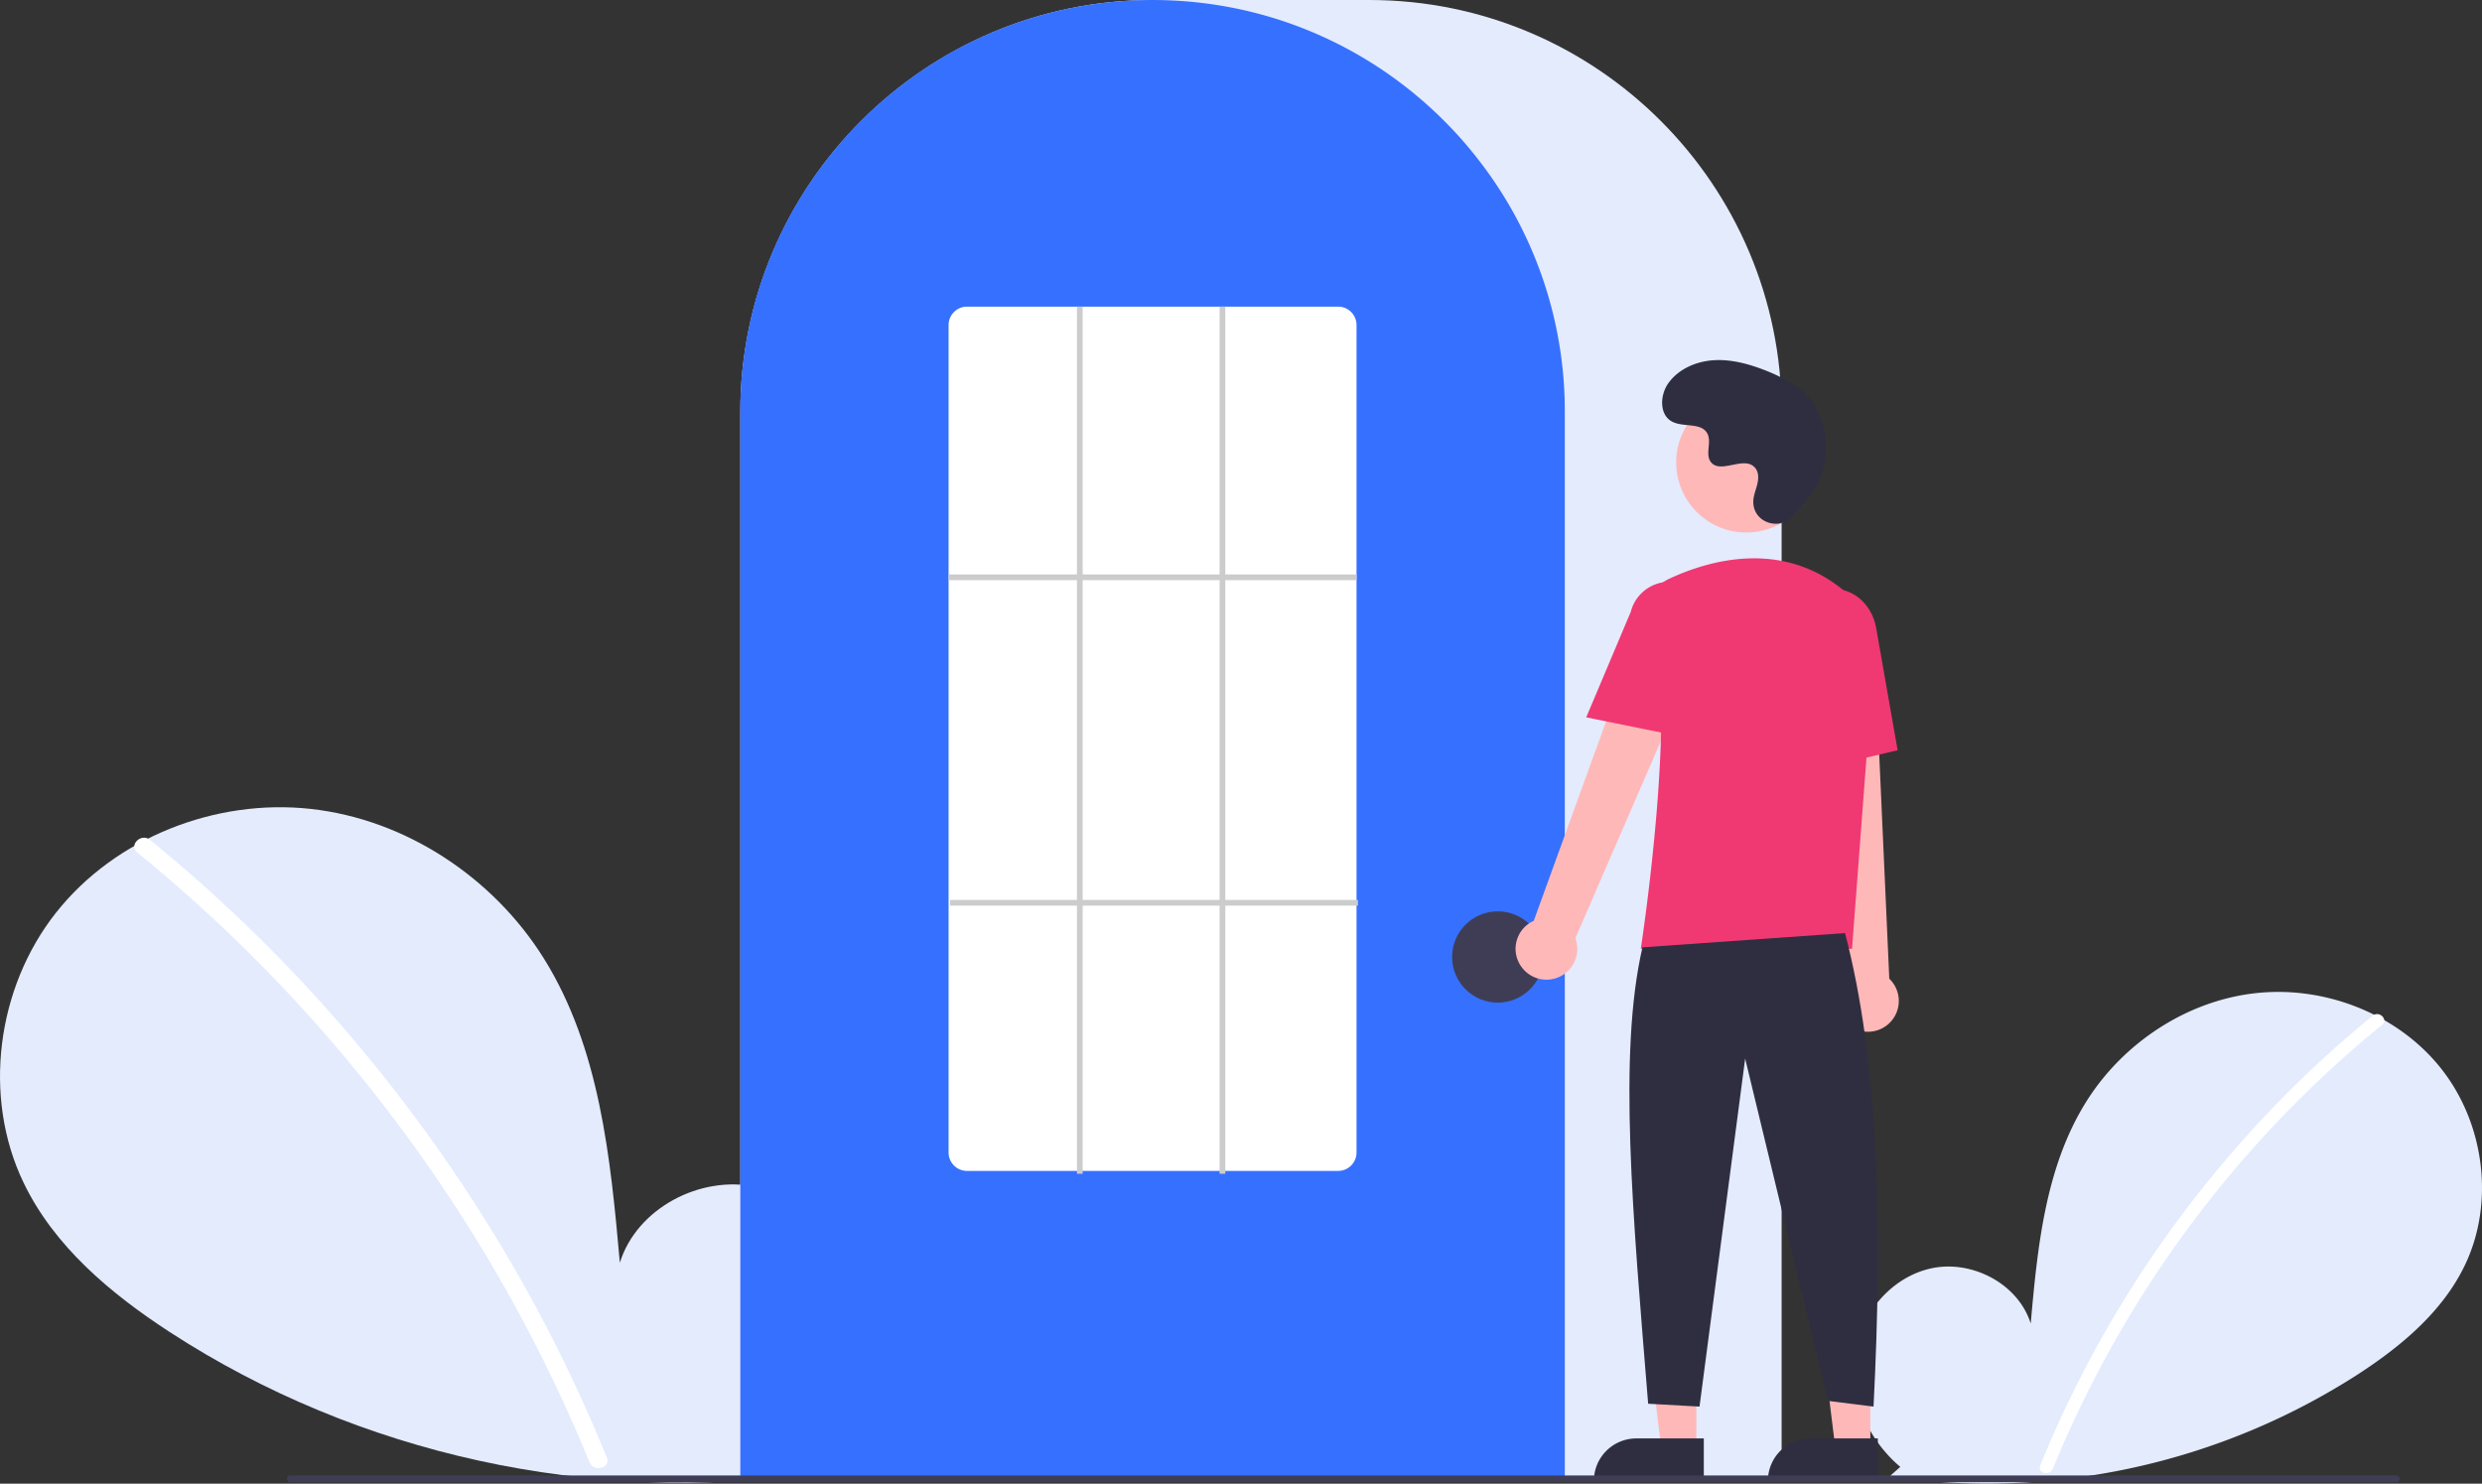 <?xml version="1.0" encoding="UTF-8"?>
<svg data-name="Layer 1" viewBox="0 0 870 520.14" xmlns="http://www.w3.org/2000/svg">
<rect x="0" y="0" width="870" height="520.14" fill="#333333" stroke="none"/>
<path transform="translate(-165 -189.93)" d="m831.09 704.19c-11.138-9.412-17.904-24.28-16.13-38.754s12.764-27.78 27.018-30.854 30.504 5.435 34.834 19.359c2.383-26.846 5.128-54.818 19.402-77.68 12.924-20.701 35.309-35.514 59.569-38.164s49.803 7.359 64.933 26.507 18.835 46.985 8.238 68.969c-7.806 16.195-22.188 28.247-37.257 38.052a240.45 240.45 0 0 1-164.45 35.977z" fill="#E3EBFD"/>
<path transform="translate(-165 -189.93)" d="m996.73 546.01a393.41 393.41 0 0 0-54.826 54.442 394.56 394.56 0 0 0-61.752 103.19c-1.112 2.725 3.313 3.911 4.412 1.216a392.34 392.34 0 0 1 115.4-155.62c2.284-1.86-0.97-5.08-3.236-3.236z" fill="#fff"/>
<path transform="translate(-165 -189.93)" d="m445.07 701.63c15.298-12.927 24.591-33.348 22.154-53.228s-17.531-38.156-37.11-42.377-41.897 7.465-47.844 26.59c-3.273-36.873-7.044-75.292-26.648-106.69-17.751-28.433-48.497-48.778-81.818-52.418s-68.404 10.107-89.185 36.407-25.869 64.535-11.315 94.729c10.722 22.243 30.475 38.797 51.172 52.264 66.03 42.965 147.94 60.884 225.88 49.415" fill="#E3EBFD"/>
<path transform="translate(-165 -189.93)" d="m217.57 484.37a540.35 540.35 0 0 1 75.304 74.777 548.08 548.08 0 0 1 59.386 87.891 545.84 545.84 0 0 1 25.43 53.846c1.527 3.743-4.55 5.372-6.06 1.671a536.36 536.36 0 0 0-49.009-92.727 539.73 539.73 0 0 0-65.729-81.198 538.44 538.44 0 0 0-43.766-39.815c-3.138-2.555 1.332-6.978 4.444-4.444z" fill="#fff"/>
<path transform="translate(-165 -189.93)" d="m789.5 708.93h-365v-374.5c0-79.678 64.822-144.5 144.5-144.5h76c79.677 0 144.5 64.822 144.5 144.5z" fill="#E3EBFD"/>
<path transform="translate(-165 -189.93)" d="m713.5 708.93h-289v-374.5a143.38 143.38 0 0 1 27.596-84.944c0.664-0.905 1.326-1.798 2.009-2.681a144.47 144.47 0 0 1 30.754-29.851c0.66-0.48 1.322-0.952 1.994-1.423a144.16 144.16 0 0 1 31.472-16.459c0.661-0.25 1.334-0.501 2.007-0.742a144.02 144.02 0 0 1 31.108-7.336c0.658-0.09 1.333-0.16 2.008-0.23a146.29 146.29 0 0 1 31.105 0c0.673 0.07 1.349 0.141 2.014 0.231a144 144 0 0 1 31.1 7.335c0.673 0.241 1.346 0.492 2.009 0.743a143.8 143.8 0 0 1 31.106 16.216c0.672 0.461 1.344 0.933 2.006 1.405a145.99 145.99 0 0 1 18.384 15.564 144.3 144.3 0 0 1 12.724 14.551c0.681 0.88 1.343 1.773 2.005 2.677a143.38 143.38 0 0 1 27.597 84.946z" fill="#3670ff"/>
<circle cx="525" cy="335.5" r="16" fill="#3f3d56"/>
<polygon points="594.6 507.78 582.34 507.78 576.51 460.5 594.6 460.5" fill="#ffb8b8"/>
<path d="m573.58 504.28h23.644v14.887h-38.531a14.887 14.887 0 0 1 14.887-14.887z" fill="#2f2e41"/>
<polygon points="655.6 507.78 643.34 507.78 637.51 460.5 655.6 460.5" fill="#ffb8b8"/>
<path d="m634.58 504.28h23.644v14.887h-38.531a14.887 14.887 0 0 1 14.887-14.887z" fill="#2f2e41"/>
<path transform="translate(-165 -189.93)" d="m698.1 528.6a10.743 10.743 0 0 1 4.511-15.843l41.676-114.87 20.507 11.191-47.585 109.77a10.801 10.801 0 0 1-19.109 9.748z" fill="#ffb8b8"/>
<path transform="translate(-165 -189.93)" d="m814.34 550.18a10.743 10.743 0 0 1-2.893-16.217l-12.911-121.51 23.338 1.066 5.366 119.52a10.801 10.801 0 0 1-12.9 17.139z" fill="#ffb8b8"/>
<circle cx="612.11" cy="162.12" r="24.561" fill="#ffb8b8"/>
<path transform="translate(-165 -189.93)" d="m814.18 522.55h-74.047l0.089-0.576c0.133-0.861 13.197-86.439 3.562-114.44a11.813 11.813 0 0 1 6.069-14.584h2.5e-4c13.772-6.485 40.208-14.471 62.52 4.909a28.234 28.234 0 0 1 9.46 23.396z" fill="#F03872"/>
<path transform="translate(-165 -189.93)" d="m754.35 448.18-33.337-6.763 15.626-37.03a13.997 13.997 0 0 1 27.106 6.998z" fill="#F03872"/>
<path transform="translate(-165 -189.93)" d="m797.05 460.74-2.004-45.941c-1.52-8.636 3.424-16.8 11.027-18.135 7.606-1.33 15.032 4.66 16.558 13.36l7.533 42.928z" fill="#F03872"/>
<path transform="translate(-165 -189.93)" d="m811.72 517.05c11.915 45.377 13.214 103.07 10 166l-16-2-29-120-16 122-18-1c-5.377-66.03-10.613-122.72-2-160z" fill="#2f2e41"/>
<path transform="translate(-165 -189.93)" d="m793.29 371.03c-4.582 4.881-13.091 2.261-13.688-4.407a8.055 8.055 0 0 1 0.01-1.556c0.308-2.954 2.015-5.635 1.606-8.754a4.59 4.59 0 0 0-0.84-2.149c-3.651-4.889-12.222 2.187-15.668-2.239-2.113-2.714 0.371-6.987-1.251-10.021-2.14-4.004-8.479-2.029-12.454-4.221-4.423-2.439-4.158-9.225-1.247-13.353 3.55-5.034 9.776-7.72 15.923-8.107s12.253 1.275 17.992 3.511c6.521 2.541 12.988 6.053 17.001 11.788 4.88 6.973 5.35 16.348 2.909 24.502-1.485 4.96-6.552 11.019-10.293 15.005z" fill="#2f2e41"/>
<path transform="translate(-165 -189.93)" d="m1005 709.57h-738.29a1.191 1.191 0 0 1 0-2.381h738.29a1.191 1.191 0 0 1 0 2.381z" fill="#3f3d56"/>
<path transform="translate(-165 -189.93)" d="m634 600.43h-130a6.465 6.465 0 0 1-6.5-6.415v-290.17a6.465 6.465 0 0 1 6.5-6.415h130a6.465 6.465 0 0 1 6.5 6.415v290.17a6.465 6.465 0 0 1-6.5 6.415z" fill="#fff"/>
<rect x="332.5" y="201.39" width="143" height="2" fill="#ccc"/>
<rect x="333" y="315.5" width="143" height="2" fill="#ccc"/>
<rect x="377.5" y="107.5" width="2" height="304" fill="#ccc"/>
<rect x="427.5" y="107.5" width="2" height="304" fill="#ccc"/>
</svg>